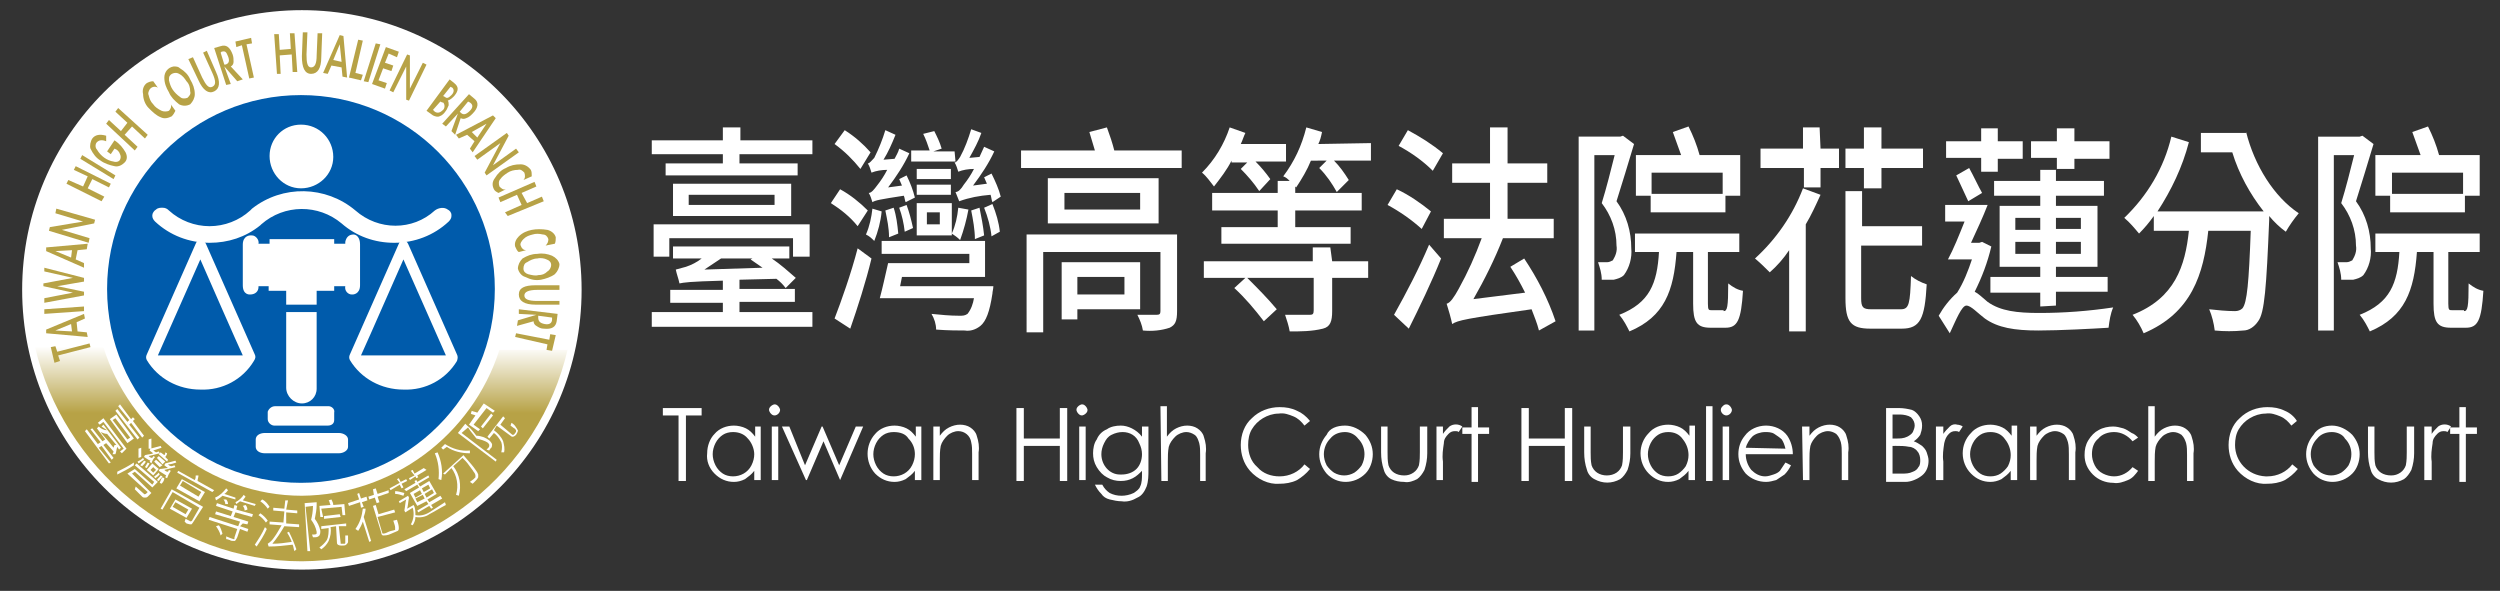 <?xml version="1.0" encoding="utf-8"?>
<!-- Generator: Adobe Illustrator 27.8.1, SVG Export Plug-In . SVG Version: 6.00 Build 0)  -->
<svg version="1.1" id="圖層_1" xmlns="http://www.w3.org/2000/svg" xmlns:xlink="http://www.w3.org/1999/xlink" x="0px" y="0px"
	 viewBox="0 0 270.8 64" style="enable-background:new 0 0 270.8 64;" xml:space="preserve">
<rect x="0" y="0" width="270.8" height="64" fill="#333333" stroke="none"/>
<style type="text/css">
	.st0{fill:#FFFFFF;}
	.st1{fill:url(#SVGID_1_);}
	.st2{fill:#005BAB;}
	.st3{fill:#B7A246;}
</style>
<path class="st0" d="M88,15.2v1.5h-7.9v1h6.3V19H72.1v-1.3h6.2v-1h-7.7v-1.5h7.7v-1.4h1.9v1.4H88z M80.1,33.8H88v1.6H70.6v-1.6h7.7
	v-1h-5.7v-1.4h5.7v-1c-3.7,0.1-4.2,0.2-4.7,0.3c-0.1-0.5-0.3-1-0.4-1.5c0.4-0.1,0.7-0.2,1.1-0.3c0.6-0.2,1.2-0.5,1.7-0.9h-3.1v-1.3
	h12.6V28h-1.9c0.9,0.6,1.8,1.4,2.6,2.1l-1.1,1.1c-0.3-0.4-0.6-0.7-1-1l-4,0.1v1h6v1.4h-6L80.1,33.8z M70.8,24.3h16.9v3.5h-1.8v-2
	H72.5v2h-1.7V24.3z M85.7,19.9v3.5H72.9v-3.5H85.7z M83.9,21.1h-9.3v1.1h9.3V21.1z M78.1,28c-0.6,0.4-1.2,0.8-1.8,1.2l6.3-0.2
	c-0.4-0.3-0.9-0.6-1.3-0.9l0.2-0.1L78.1,28z"/>
<path class="st0" d="M92.9,24.5c-0.8-1-1.8-1.8-2.9-2.5l1-1.5c1.1,0.6,2.1,1.4,3,2.3L92.9,24.5z M90.4,34.5c0.7-1.8,1.8-4.9,2.5-7.6
	l1.5,1.1c-0.6,2.5-1.5,5.3-2.3,7.6L90.4,34.5z M93.2,18.3c-0.8-1-1.7-1.9-2.8-2.7l1.1-1.5c1.1,0.7,2,1.5,2.8,2.4L93.2,18.3z
	 M95.5,22.9c-0.1,1.1-0.4,2.2-0.8,3.2c-0.3-0.3-0.5-0.5-0.9-0.7c0.4-0.9,0.6-1.9,0.7-2.8L95.5,22.9z M98.1,21.9
	c-0.1-0.2-0.1-0.5-0.2-0.7c-2.6,0.4-3.1,0.5-3.4,0.7c-0.1-0.3-0.2-0.7-0.4-1c0.3,0,0.6-0.4,0.9-0.8c0.4-0.5,0.8-1.1,1.1-1.7
	c-0.6,0-1.2,0.1-1.7,0.3c-0.1-0.3-0.2-0.7-0.4-1c0.2,0,0.4-0.3,0.7-0.6c0.5-1,0.9-2,1.2-3l1.1,0.5c-0.4,1-0.8,1.9-1.3,2.7l1.2-0.1
	c0.2-0.4,0.4-0.7,0.5-1.1l1.1,0.5c-0.6,1.3-1.4,2.5-2.3,3.7l1.5-0.2c-0.1-0.2-0.2-0.5-0.3-0.7l0.8-0.4c0.4,0.8,0.7,1.6,0.9,2.4
	L98.1,21.9z M107.6,31c0,0.3-0.1,0.6-0.1,0.8c-0.3,2-0.7,3-1.3,3.5c-0.5,0.4-1.1,0.6-1.7,0.5c-0.6,0-1.8,0-3.1-0.1
	c0-0.6-0.2-1.2-0.5-1.7c1,0.1,2,0.2,3,0.2c0.4,0,0.6,0,0.9-0.2c0.4-0.5,0.6-1.1,0.7-1.7H95.3c0.3-1.1,0.6-2.5,0.9-3.8h8.8v-1h-9.5
	v-1.4h11.2V30h-9l-0.2,1H107.6z M96.3,25.7c0-1-0.2-1.9-0.4-2.9l0.9-0.3c0.3,0.9,0.4,1.8,0.5,2.8L96.3,25.7z M98,25.1
	c-0.1-0.9-0.3-1.8-0.6-2.6l0.8-0.3c0.3,0.8,0.5,1.6,0.7,2.5L98,25.1z M103.5,17.5h-4.8v-1.2h2c-0.2-0.6-0.4-1.2-0.7-1.8l1.2-0.3
	c0.3,0.6,0.6,1.2,0.8,1.9l-0.9,0.3h2.3L103.5,17.5z M99.3,22h3.8v3.5h-3.8V22z M103,19.4h-3.7v-1.1h3.7V19.4z M99.3,20h3.7v1.1h-3.7
	V20z M100.4,24.3h1.4V23h-1.4V24.3z M104.9,22.7c-0.2,1.1-0.5,2.2-0.9,3.3c-0.3-0.3-0.6-0.5-0.9-0.7c0.4-0.9,0.6-1.8,0.7-2.8
	L104.9,22.7z M107.5,21.9c-0.1-0.2-0.1-0.5-0.2-0.8c-1.2,0.1-2.3,0.3-3.4,0.7c-0.1-0.2-0.3-0.8-0.4-1c0.3,0,0.6-0.3,0.9-0.8
	c0.4-0.5,0.8-1.1,1.1-1.7c-0.6,0-1.2,0.1-1.7,0.3c-0.1-0.3-0.2-0.7-0.4-1c0.2,0,0.4-0.3,0.6-0.6c0.5-0.9,0.9-2,1.2-3l1.1,0.4
	c-0.3,0.9-0.8,1.8-1.3,2.7l1.1-0.1c0.2-0.4,0.3-0.7,0.5-1.1l1.1,0.5c-0.6,1.3-1.4,2.5-2.3,3.7l1.5-0.2l-0.3-0.7l0.8-0.4
	c0.4,0.8,0.8,1.7,1,2.5L107.5,21.9z M105.6,25.9c0-1-0.2-2.1-0.4-3.1l0.9-0.3c0.2,1,0.4,2,0.5,3L105.6,25.9z M107.5,22.1
	c0.4,1,0.7,2,0.8,3l-0.9,0.5c-0.1-1-0.4-2.1-0.8-3.1L107.5,22.1z"/>
<path class="st0" d="M128,16.3v1.9h-17.4v-1.9h8c-0.2-0.6-0.4-1.4-0.6-2l1.9-0.5c0.3,0.8,0.6,1.7,0.8,2.5L128,16.3z M127.5,33.7
	c0,1.1-0.2,1.5-0.8,1.8c-0.9,0.3-1.9,0.4-2.9,0.3c-0.1-0.6-0.3-1.1-0.6-1.7c0.8,0,1.8,0,2.1,0s0.4-0.1,0.4-0.4v-6.4H113v8.7h-1.8
	V25.4h16.3V33.7z M125.5,19.3v4.9h-12v-4.9L125.5,19.3z M116.7,33.5v1.1H115v-6.2h8.5v5.1H116.7z M123.5,20.9h-8.2v1.8h8.2V20.9z
	 M116.7,30v1.9h5.1V30H116.7z"/>
<path class="st0" d="M133.4,17.4c-0.5,1-1.2,1.9-1.9,2.8c-0.4-0.5-0.8-1.1-1.3-1.5c1.4-1.4,2.4-3.1,3-4.9l1.7,0.6
	c-0.2,0.4-0.3,0.8-0.5,1.2h4.9v1.9h-3.3c0.6,0.6,1.1,1.2,1.6,1.9l-1.2,1.3c-0.6-0.9-1.3-1.7-2-2.4l0.7-0.7H133.4z M144.3,28.3h3.9
	v1.8h-3.9v3.6c0,1.1-0.2,1.7-1,1.9c-1.2,0.3-2.4,0.3-3.6,0.3c-0.1-0.6-0.3-1.2-0.5-1.8c0.9,0,1.8,0,2.7,0c0.3,0,0.4-0.1,0.4-0.5
	v-3.5h-7.2c1.1,1.1,2.2,2.2,3.2,3.4l-1.4,1.3c-1-1.3-2-2.5-3.2-3.6l1.2-1.1h-4.5v-1.8h11.8v-1.5h1.9L144.3,28.3z M148.5,15.5v1.9h-4
	c0.6,0.6,1.1,1.3,1.6,2.1l-1.3,1.3c-0.5-0.9-1.1-1.8-1.9-2.6l0.8-0.8H142c-0.4,1-1,2-1.6,2.9l-0.1-0.1v0.7h7.2v1.9h-7.2v1.8h6v1.8
	h-14v-1.8h6.1v-1.8h-7.1v-1.9h7.1v-1.3h1.3c-0.2-0.2-0.4-0.4-0.7-0.5c1.2-1.6,2-3.3,2.5-5.3l1.7,0.5c-0.1,0.5-0.2,0.9-0.4,1.3
	L148.5,15.5z"/>
<path class="st0" d="M154,24.8c-1.1-1-2.4-1.9-3.7-2.6l1-1.7c1.3,0.6,2.6,1.5,3.7,2.4L154,24.8z M151,34.1c1.4-2.5,2.7-5,3.8-7.6
	l1.3,1.5c-1,2.5-2.4,5.4-3.5,7.6L151,34.1z M152.5,14.1c1.3,0.7,2.6,1.5,3.8,2.5l-1.1,1.9c-1.1-1.1-2.4-2-3.7-2.7L152.5,14.1z
	 M166.7,35.8c-0.2-0.8-0.5-1.5-0.8-2.3c-7.1,1-8,1.2-8.6,1.6c-0.1-0.5-0.4-1.6-0.6-2.2c0.4-0.1,0.8-0.7,1.3-1.6
	c1-1.8,1.8-3.6,2.5-5.5h-4.1v-2.1h5v-3.9h-4.1v-2.1h4.1v-3.9h1.9v3.9h4.3v2.1h-4.3v3.9h5v2.1h-5.5c-0.9,2.3-2,4.5-3.2,6.6l5.6-0.7
	c-0.5-1-1-1.9-1.6-2.8l1.5-0.9c1.4,2.1,2.6,4.4,3.4,6.8L166.7,35.8z"/>
<path class="st0" d="M177,15.6c-0.6,2-1.3,4.3-1.9,6.2c1.1,1.5,1.6,3.3,1.6,5.1c0.1,1-0.2,2.1-0.8,2.9c-0.3,0.3-0.7,0.4-1.1,0.5
	c-0.4,0-0.9,0-1.3,0c0-0.7-0.2-1.3-0.4-1.9c0.3,0,0.7,0,1,0c0.2,0,0.4-0.1,0.6-0.2c0.3-0.5,0.5-1,0.4-1.6c0-1.7-0.6-3.3-1.6-4.6
	c0.5-1.6,1-3.6,1.4-5.2h-2.2v19H171v-21h4.5l0.3-0.1L177,15.6z M186.7,33.7c0.4,0,0.5-0.4,0.5-3c0.5,0.4,1,0.7,1.6,0.8
	c-0.2,3.2-0.6,4-1.9,4h-1.6c-1.5,0-1.9-0.6-1.9-2.6v-5.6h-1.8c-0.3,4.2-1.3,7-5.1,8.6c-0.3-0.6-0.6-1.2-1.1-1.8
	c3.3-1.3,4.1-3.4,4.3-6.8h-2.6v-2h11.3v2h-3.4v5.6c0,0.7,0.1,0.7,0.4,0.7H186.7z M178.8,21.2h-1.6v-4.4h4.9
	c-0.3-0.8-0.6-1.7-0.9-2.5l1.7-0.6c0.5,1,0.9,2,1.2,3.1h4.4v4.4h-1.6V23h-8.1V21.2z M178.9,18.7V21h7.7v-2.3L178.9,18.7z"/>
<path class="st0" d="M197.2,21.1c-0.5,1.1-1,2.2-1.6,3.2v11.6h-1.8v-8.8c-0.6,0.9-1.3,1.7-2.1,2.4c-0.5-0.5-1-1-1.6-1.5
	c2.3-2.1,4.1-4.7,5.2-7.6L197.2,21.1z M197.2,16.1h2v2.1h-2v2.1h-1.8v-2.1h-4.7v-2.1h4.6v-2.3h1.8L197.2,16.1z M201.9,18.2h-2v-2.1
	h2v-2.3h1.9v2.3h4.5v2.1h-4.5v2.2h-1.9V18.2z M205.9,33.5c0.9,0,1-0.6,1.1-3.6c0.5,0.4,1.1,0.7,1.7,0.9c-0.2,3.7-0.7,4.8-2.7,4.8
	h-3.4c-2.1,0-2.7-0.7-2.7-3.3V20.7h1.8v3.8h6.5v2.1h-6.6v5.7c0,1,0.2,1.2,1.1,1.2H205.9z"/>
<path class="st0" d="M215.7,26.7c-0.4,1.7-1,3.3-1.8,4.9c0.4,0.2,0.8,0.6,1.4,1.1c1.4,1,3.2,1.2,5.6,1.2c2.7,0,5.3-0.2,8-0.6
	c-0.3,0.7-0.4,1.4-0.5,2.2c-1.6,0.1-5.3,0.3-7.6,0.3c-2.6,0-4.4-0.3-5.8-1.3c-0.8-0.6-1.5-1.4-2-1.4s-1.1,1.5-1.8,3l-1.2-1.9
	c0.5-0.9,1.2-1.8,2-2.5c0.7-1.1,1.2-2.4,1.6-3.6H211c0.6-1.1,1.2-2.6,1.8-4.1h-2.1v-1.8h4.6c-0.5,1.3-1.2,2.8-1.8,4.1h0.9l0.3-0.1
	L215.7,26.7z M214.6,17.1h-3.8v-1.8h3.8v-1.4h1.8v1.4h2.7v1.9h-2.7v1.4h-1.8V17.1z M213.3,18.2c0.5,0.9,1,2,1.4,2.7l-1.5,0.9
	c-0.3-0.7-0.9-1.9-1.3-2.8L213.3,18.2z M221,33.2v-1.5h-5.4V30h5.4v-1.1h-4.4v-6.6h4.4v-1.1h-5v-1.6h5v-1.2h1.7v1.2h5.2v1.6h-5.2
	v1.1h4.5v6.6h-4.5V30h5.6v1.6h-5.6v1.5L221,33.2z M218.3,24.9h2.7v-1.3h-2.7L218.3,24.9z M221,27.5v-1.3h-2.7v1.3H221z M222.8,17.1
	H220v-1.8h2.8v-1.4h1.9v1.4h3.8v1.9h-3.8v1.1h-1.9V17.1z M222.7,23.6v1.2h2.7v-1.2H222.7z M225.4,26.2h-2.7v1.3h2.7V26.2z"/>
<path class="st0" d="M243.3,14.3c0.9,3.6,3,7,5.7,8.8c-0.5,0.6-1,1.3-1.4,2c-0.7-0.5-1.3-1.1-1.8-1.7c0,0.1,0,0.3,0,0.4
	c-0.3,7.3-0.5,10.1-1.2,11c-0.4,0.6-1,1-1.6,1c-1,0.1-2.1,0.1-3.1,0c-0.1-0.8-0.3-1.6-0.6-2.3c0.9,0.1,1.9,0.2,2.8,0.2
	c0.3,0,0.6-0.1,0.8-0.3c0.5-0.6,0.7-2.8,0.9-8.4h-4.6c-0.5,4.7-1.8,8.9-7,11.1c-0.3-0.7-0.7-1.4-1.2-2c4.6-1.8,5.7-5.3,6.1-9.1h-3.8
	v-1.6c-0.5,0.7-1,1.3-1.6,1.9c-0.5-0.6-1-1.2-1.6-1.7c2.5-2.4,4.3-5.4,5.1-8.8l1.9,0.6c-0.7,2.7-1.9,5.2-3.4,7.5h11.5
	c-1.5-1.9-2.7-4.1-3.4-6.4h-3.4v-2.1H243.3z"/>
<path class="st0" d="M257.1,15.6c-0.6,2-1.3,4.3-1.9,6.2c1.1,1.5,1.6,3.3,1.6,5.1c0.1,1-0.2,2.1-0.8,2.9c-0.3,0.3-0.7,0.4-1.1,0.5
	c-0.4,0-0.9,0-1.3,0c0-0.7-0.2-1.3-0.4-1.9c0.3,0,0.7,0,1,0c0.2,0,0.4-0.1,0.6-0.2c0.3-0.5,0.5-1,0.4-1.6c0-1.7-0.6-3.3-1.6-4.6
	c0.5-1.6,1-3.6,1.4-5.2h-2.2v19h-1.7v-21h4.5l0.3-0.1L257.1,15.6z M266.9,33.7c0.4,0,0.5-0.4,0.5-3c0.5,0.4,1,0.7,1.6,0.8
	c-0.2,3.2-0.6,4-1.9,4h-1.6c-1.5,0-1.9-0.6-1.9-2.6v-5.6h-1.8c-0.3,4.2-1.3,7-5.1,8.6c-0.3-0.6-0.6-1.2-1.1-1.8
	c3.3-1.3,4.1-3.4,4.3-6.8h-2.6v-2h11.3v2h-3.4v5.6c0,0.7,0.1,0.7,0.4,0.7H266.9z M258.9,21.2h-1.6v-4.4h4.9
	c-0.3-0.8-0.6-1.7-0.9-2.5l1.7-0.6c0.5,1,0.9,2,1.2,3.1h4.4v4.4H267V23h-8.1L258.9,21.2z M259.1,18.7V21h7.7v-2.3L259.1,18.7z"/>
<path class="st0" d="M71.8,45v-0.8H76V45h-1.7v7.1h-0.8V45H71.8z"/>
<path class="st0" d="M82.4,46.2v5.8h-0.7v-1c-0.3,0.4-0.6,0.6-1,0.9c-0.4,0.2-0.8,0.3-1.2,0.3c-0.8,0-1.5-0.3-2.1-0.9
	c-0.6-0.6-0.9-1.4-0.8-2.2c0-0.8,0.3-1.6,0.8-2.1c0.5-0.6,1.3-0.9,2.1-0.9c0.4,0,0.9,0.1,1.3,0.3c0.4,0.2,0.7,0.5,1,0.9v-1.1H82.4z
	 M79.4,46.8c-0.4,0-0.8,0.1-1.1,0.3c-0.3,0.2-0.6,0.5-0.8,0.9c-0.2,0.4-0.3,0.8-0.3,1.2c0,0.4,0.1,0.8,0.3,1.2
	c0.2,0.4,0.5,0.7,0.8,0.9c0.3,0.2,0.7,0.3,1.1,0.3c0.8,0,1.6-0.4,2-1.2c0.2-0.4,0.3-0.8,0.3-1.2c0-0.6-0.3-1.3-0.7-1.7
	C80.6,47,80,46.8,79.4,46.8z"/>
<path class="st0" d="M83.9,43.8c0.2,0,0.3,0.1,0.4,0.2c0.1,0.1,0.2,0.3,0.2,0.4c0,0.3-0.3,0.6-0.6,0.6l0,0c-0.2,0-0.3-0.1-0.4-0.2
	c-0.1-0.1-0.2-0.3-0.2-0.4c0-0.2,0.1-0.3,0.2-0.4C83.6,43.9,83.8,43.8,83.9,43.8z M83.6,46.2h0.7v5.8h-0.7V46.2z"/>
<path class="st0" d="M84.7,46.2h0.8l1.7,4.2l1.8-4.2h0.1l1.8,4.2l1.8-4.2h0.8l-2.5,5.8H91l-1.8-4.2l-1.8,4.2h-0.1L84.7,46.2z"/>
<path class="st0" d="M99.8,46.2v5.8h-0.7v-1c-0.3,0.4-0.6,0.6-1,0.9c-0.4,0.2-0.8,0.3-1.2,0.3c-0.8,0-1.5-0.3-2.1-0.9
	c-1.1-1.2-1.1-3.1,0-4.3c0.5-0.6,1.3-0.9,2.1-0.9c0.4,0,0.9,0.1,1.3,0.3c0.4,0.2,0.7,0.5,1,0.9v-1.1H99.8z M96.8,46.8
	c-0.4,0-0.8,0.1-1.1,0.3c-0.3,0.2-0.6,0.5-0.8,0.9c-0.2,0.4-0.3,0.8-0.3,1.2c0,0.4,0.1,0.8,0.3,1.2c0.2,0.4,0.5,0.7,0.8,0.9
	c0.3,0.2,0.7,0.3,1.1,0.3c0.8,0,1.6-0.4,2-1.2c0.2-0.4,0.3-0.8,0.3-1.2c0-0.6-0.2-1.2-0.7-1.7C98.1,47,97.5,46.8,96.8,46.8z"/>
<path class="st0" d="M101.1,46.2h0.7v1c0.3-0.4,0.6-0.7,1-0.9c0.4-0.2,0.8-0.3,1.2-0.3c0.4,0,0.8,0.1,1.1,0.3
	c0.3,0.2,0.6,0.5,0.7,0.9c0.2,0.6,0.3,1.2,0.2,1.8v3h-0.7v-2.8c0-0.5,0-0.9-0.1-1.3c-0.1-0.7-0.7-1.2-1.4-1.2
	c-0.4,0-0.9,0.2-1.2,0.5c-0.3,0.3-0.6,0.7-0.7,1.1c-0.1,0.5-0.1,1.1-0.1,1.6v2.1h-0.7L101.1,46.2z"/>
<path class="st0" d="M110.1,44.2h0.8v3.3h3.9v-3.3h0.8v7.9h-0.8v-3.8h-3.9v3.8h-0.8V44.2z"/>
<path class="st0" d="M117.2,43.8c0.2,0,0.3,0.1,0.4,0.2c0.1,0.1,0.2,0.3,0.2,0.4c0,0.2-0.1,0.3-0.2,0.4c-0.1,0.1-0.3,0.2-0.4,0.2
	c-0.2,0-0.3-0.1-0.4-0.2c-0.1-0.1-0.2-0.3-0.2-0.4c0-0.2,0.1-0.3,0.2-0.4C116.9,43.9,117.1,43.8,117.2,43.8z M116.9,46.2h0.7v5.8
	h-0.7V46.2z"/>
<path class="st0" d="M123.7,46.2h0.7v4.7c0,0.6,0,1.2-0.2,1.8c-0.2,0.5-0.5,1-1,1.2c-0.5,0.3-1.1,0.5-1.7,0.4
	c-0.4,0-0.9-0.1-1.3-0.2c-0.4-0.1-0.7-0.3-0.9-0.6c-0.3-0.3-0.5-0.6-0.7-1h0.8c0.2,0.4,0.5,0.7,0.8,0.9c0.4,0.2,0.8,0.3,1.3,0.3
	c0.4,0,0.9-0.1,1.3-0.3c0.3-0.2,0.6-0.4,0.7-0.7c0.2-0.4,0.2-0.9,0.2-1.4V51c-0.3,0.3-0.6,0.6-1,0.8c-0.4,0.2-0.8,0.3-1.3,0.3
	c-0.5,0-1-0.1-1.5-0.4c-0.4-0.2-0.8-0.6-1.1-1.1c-0.3-0.5-0.4-1-0.4-1.5c0-0.5,0.1-1.1,0.4-1.5c0.2-0.5,0.6-0.9,1.1-1.1
	c0.4-0.3,1-0.4,1.5-0.4c0.4,0,0.8,0.1,1.2,0.3c0.4,0.2,0.8,0.5,1.1,0.9L123.7,46.2z M121.6,46.8c-0.4,0-0.8,0.1-1.2,0.3
	c-0.4,0.2-0.6,0.5-0.8,0.9c-0.2,0.4-0.3,0.8-0.3,1.2c0,1.2,0.9,2.2,2,2.2c0.1,0,0.1,0,0.2,0c0.6,0,1.2-0.2,1.6-0.6
	c0.4-0.4,0.6-1,0.6-1.6c0-0.4-0.1-0.8-0.3-1.2C123.1,47.2,122.4,46.8,121.6,46.8z"/>
<path class="st0" d="M125.7,44h0.7v3.3c0.3-0.4,0.6-0.7,1-0.9c0.4-0.2,0.8-0.3,1.2-0.3c0.4,0,0.8,0.1,1.1,0.3
	c0.3,0.2,0.6,0.5,0.7,0.9c0.2,0.6,0.3,1.2,0.2,1.8v3H130v-2.8c0-0.5,0-0.9-0.1-1.3c-0.1-0.3-0.2-0.7-0.5-0.9
	c-0.3-0.2-0.6-0.3-0.9-0.3c-0.4,0-0.9,0.2-1.2,0.5c-0.3,0.3-0.6,0.7-0.7,1.1c-0.1,0.5-0.1,1.1-0.1,1.6v2.1h-0.7L125.7,44z"/>
<path class="st0" d="M141.9,45.6l-0.6,0.5c-0.3-0.4-0.7-0.8-1.2-1c-0.5-0.2-1-0.4-1.6-0.3c-0.6,0-1.2,0.2-1.7,0.5
	c-0.5,0.3-0.9,0.7-1.2,1.2c-0.3,0.5-0.4,1.1-0.4,1.7c0,0.9,0.3,1.8,1,2.4c0.6,0.7,1.5,1,2.4,1c1.1,0,2.1-0.5,2.7-1.3l0.6,0.5
	c-0.4,0.5-0.9,0.9-1.4,1.2c-0.6,0.3-1.3,0.4-1.9,0.4c-1.2,0.1-2.4-0.5-3.2-1.4c-0.7-0.8-1-1.8-1-2.8c0-1.1,0.4-2.2,1.2-2.9
	c0.8-0.8,1.9-1.2,3-1.2c0.7,0,1.3,0.1,1.9,0.4C141,44.7,141.5,45.1,141.9,45.6z"/>
<path class="st0" d="M145.7,46.1c0.8,0,1.6,0.4,2.2,1c0.5,0.6,0.8,1.3,0.8,2.1c0,0.8-0.3,1.6-0.8,2.1c-1.2,1.2-3.1,1.2-4.2,0
	c0,0,0,0,0,0c-0.5-0.6-0.8-1.3-0.8-2.1c0-0.8,0.3-1.5,0.8-2.1C144,46.4,144.8,46.1,145.7,46.1z M145.7,46.8c-0.6,0-1.2,0.2-1.6,0.7
	c-0.4,0.4-0.7,1-0.7,1.7c0,0.4,0.1,0.8,0.3,1.2c0.2,0.3,0.5,0.6,0.8,0.8c0.7,0.4,1.5,0.4,2.2,0c0.3-0.2,0.6-0.5,0.8-0.8
	c0.2-0.4,0.3-0.8,0.3-1.2c0-0.6-0.2-1.2-0.7-1.7C146.8,47.1,146.3,46.8,145.7,46.8z"/>
<path class="st0" d="M149.6,46.2h0.7V49c0,0.5,0,0.9,0.1,1.4c0.1,0.3,0.3,0.6,0.6,0.8c0.3,0.2,0.7,0.3,1.1,0.3c0.4,0,0.7-0.1,1-0.3
	c0.3-0.2,0.5-0.5,0.6-0.8c0.1-0.5,0.1-1,0.1-1.4v-2.8h0.8v2.9c0,0.6-0.1,1.2-0.3,1.8c-0.2,0.4-0.5,0.8-0.8,1
	c-0.4,0.2-0.9,0.4-1.4,0.3c-0.5,0-1-0.1-1.4-0.3c-0.4-0.2-0.7-0.6-0.8-1c-0.2-0.6-0.3-1.2-0.3-1.9L149.6,46.2z"/>
<path class="st0" d="M155.6,46.2h0.7v0.8c0.2-0.3,0.4-0.5,0.7-0.8c0.4-0.3,1-0.3,1.4,0l-0.4,0.6c-0.1-0.1-0.2-0.1-0.4-0.1
	c-0.3,0-0.5,0.1-0.7,0.3c-0.3,0.3-0.5,0.6-0.5,1c-0.1,0.7-0.2,1.3-0.1,2v2h-0.7L155.6,46.2z"/>
<path class="st0" d="M159.4,44.1h0.7v2.2h1.2v0.7h-1.2v5.2h-0.7v-5.2h-1v-0.7h1V44.1z"/>
<path class="st0" d="M164.8,44.2h0.8v3.3h3.9v-3.3h0.8v7.9h-0.8v-3.8h-3.9v3.8h-0.8V44.2z"/>
<path class="st0" d="M171.6,46.2h0.7V49c0,0.5,0,0.9,0.1,1.4c0.1,0.3,0.3,0.6,0.6,0.8c0.6,0.4,1.5,0.4,2.1,0
	c0.3-0.2,0.5-0.5,0.6-0.8c0.1-0.5,0.1-1,0.1-1.4v-2.8h0.8v2.9c0,0.6-0.1,1.2-0.3,1.8c-0.2,0.4-0.5,0.8-0.8,1c-0.9,0.5-1.9,0.5-2.8,0
	c-0.4-0.2-0.7-0.6-0.8-1c-0.2-0.6-0.3-1.2-0.3-1.9L171.6,46.2z"/>
<path class="st0" d="M183.6,46.2v5.8h-0.7v-1c-0.3,0.4-0.6,0.6-1,0.9c-0.4,0.2-0.8,0.3-1.2,0.3c-0.8,0-1.5-0.3-2.1-0.9
	c-0.6-0.6-0.9-1.4-0.9-2.2c0-0.8,0.3-1.6,0.9-2.2c0.5-0.6,1.3-0.9,2.1-0.9c0.4,0,0.9,0.1,1.3,0.3c0.4,0.2,0.7,0.5,1,0.9v-1.1H183.6z
	 M180.7,46.8c-0.4,0-0.8,0.1-1.1,0.3c-0.3,0.2-0.6,0.5-0.8,0.9c-0.2,0.4-0.3,0.8-0.3,1.2c0,0.4,0.1,0.8,0.3,1.2
	c0.2,0.4,0.5,0.7,0.8,0.9c0.3,0.2,0.7,0.3,1.1,0.3c0.4,0,0.8-0.1,1.1-0.3c0.3-0.2,0.6-0.5,0.8-0.8c0.2-0.4,0.3-0.8,0.3-1.2
	c0-0.6-0.2-1.2-0.6-1.7C181.9,47,181.3,46.8,180.7,46.8L180.7,46.8z"/>
<path class="st0" d="M184.8,44h0.7v8.1h-0.7V44z"/>
<path class="st0" d="M187,43.8c0.2,0,0.3,0.1,0.4,0.2c0.1,0.1,0.2,0.3,0.2,0.4c0,0.3-0.3,0.6-0.6,0.6l0,0c-0.3,0-0.6-0.3-0.6-0.6
	c0-0.2,0.1-0.3,0.2-0.4C186.7,43.9,186.8,43.8,187,43.8z M186.6,46.2h0.7v5.8h-0.7V46.2z"/>
<path class="st0" d="M193.4,50.1l0.6,0.3c-0.2,0.4-0.4,0.7-0.7,1c-0.3,0.2-0.6,0.4-0.9,0.6c-0.4,0.1-0.7,0.2-1.1,0.2
	c-0.8,0-1.6-0.3-2.2-0.9c-0.5-0.6-0.8-1.3-0.8-2.1c0-0.7,0.2-1.4,0.7-2c0.5-0.7,1.4-1.1,2.3-1.1c0.9,0,1.8,0.4,2.3,1.1
	c0.4,0.6,0.6,1.3,0.6,2h-5.1c0,0.6,0.2,1.2,0.6,1.7c0.4,0.4,0.9,0.7,1.5,0.7c0.3,0,0.6-0.1,0.9-0.2c0.3-0.1,0.5-0.2,0.7-0.4
	C193,50.7,193.2,50.4,193.4,50.1z M193.4,48.6c-0.1-0.4-0.2-0.7-0.4-1c-0.2-0.2-0.5-0.4-0.8-0.6c-0.3-0.2-0.7-0.2-1-0.2
	c-0.5,0-1.1,0.2-1.4,0.5c-0.3,0.3-0.6,0.8-0.7,1.2L193.4,48.6z"/>
<path class="st0" d="M195.2,46.2h0.8v1c0.3-0.4,0.6-0.7,1-0.9c0.4-0.2,0.8-0.3,1.2-0.3c0.4,0,0.8,0.1,1.1,0.3
	c0.3,0.2,0.6,0.5,0.7,0.9c0.2,0.6,0.3,1.2,0.2,1.8v3h-0.7v-2.8c0-0.5,0-0.9-0.1-1.3c-0.1-0.3-0.2-0.6-0.5-0.9
	c-0.3-0.2-0.6-0.3-0.9-0.3c-0.4,0-0.9,0.2-1.2,0.5c-0.3,0.3-0.6,0.7-0.7,1.1c-0.1,0.5-0.1,1.1-0.1,1.6v2.1h-0.7L195.2,46.2z"/>
<path class="st0" d="M204.2,44.2h1.5c0.5,0,1,0.1,1.4,0.2c0.3,0.1,0.6,0.4,0.8,0.7c0.2,0.3,0.3,0.6,0.3,1c0,0.4-0.1,0.7-0.2,1
	c-0.2,0.3-0.4,0.5-0.7,0.7c0.3,0.1,0.6,0.3,0.9,0.5c0.2,0.2,0.4,0.4,0.5,0.7c0.1,0.3,0.2,0.6,0.2,0.9c0,0.6-0.2,1.2-0.7,1.6
	c-0.5,0.4-1.2,0.7-1.8,0.7h-2.1V44.2z M205,45v2.5h0.4c0.4,0,0.8,0,1.2-0.2c0.2-0.1,0.5-0.3,0.6-0.5c0.1-0.2,0.2-0.5,0.2-0.7
	c0-0.3-0.1-0.6-0.4-0.9c-0.3-0.2-0.8-0.3-1.2-0.3H205z M205,48.3v3h1c0.4,0,0.8,0,1.2-0.2c0.3-0.1,0.5-0.3,0.6-0.5
	c0.2-0.2,0.2-0.5,0.2-0.8c0-0.3-0.1-0.7-0.3-0.9c-0.2-0.3-0.6-0.5-0.9-0.5c-0.5-0.1-0.9-0.1-1.4-0.1L205,48.3z"/>
<path class="st0" d="M209.7,46.2h0.8v0.8c0.2-0.3,0.4-0.5,0.7-0.8c0.2-0.2,0.5-0.3,0.8-0.2c0.2,0,0.5,0.1,0.6,0.2l-0.4,0.6
	c-0.1-0.1-0.3-0.1-0.4-0.1c-0.3,0-0.5,0.1-0.7,0.3c-0.3,0.3-0.4,0.6-0.5,1c-0.1,0.7-0.2,1.3-0.1,2v2h-0.8L209.7,46.2z"/>
<path class="st0" d="M218.5,46.2v5.8h-0.7v-1c-0.3,0.4-0.6,0.6-1,0.9c-0.4,0.2-0.8,0.3-1.2,0.3c-0.8,0-1.5-0.3-2.1-0.9
	c-0.6-0.6-0.9-1.4-0.9-2.2c0-0.8,0.3-1.6,0.9-2.2c0.5-0.6,1.3-0.9,2.1-0.9c0.4,0,0.9,0.1,1.3,0.3c0.4,0.2,0.7,0.5,1,0.9v-1.1H218.5z
	 M215.6,46.8c-0.4,0-0.8,0.1-1.1,0.3c-0.3,0.2-0.6,0.5-0.8,0.9c-0.2,0.4-0.3,0.8-0.3,1.2c0,0.4,0.1,0.8,0.3,1.2
	c0.2,0.4,0.5,0.7,0.8,0.9c0.3,0.2,0.7,0.3,1.1,0.3c0.4,0,0.8-0.1,1.1-0.3c0.3-0.2,0.6-0.5,0.8-0.8c0.2-0.4,0.3-0.8,0.3-1.2
	c0-0.6-0.2-1.2-0.6-1.7C216.8,47,216.2,46.8,215.6,46.8L215.6,46.8z"/>
<path class="st0" d="M219.9,46.2h0.7v1c0.3-0.4,0.6-0.7,1-0.9c0.4-0.2,0.8-0.3,1.2-0.3c0.4,0,0.8,0.1,1.1,0.3
	c0.3,0.2,0.6,0.5,0.7,0.9c0.2,0.6,0.3,1.2,0.2,1.8v3h-0.7v-2.8c0-0.5,0-0.9-0.1-1.3c-0.1-0.3-0.2-0.7-0.5-0.9
	c-0.3-0.2-0.6-0.3-0.9-0.3c-0.4,0-0.9,0.2-1.2,0.5c-0.3,0.3-0.6,0.7-0.7,1.1c-0.1,0.5-0.1,1.1-0.1,1.6v2.1h-0.7L219.9,46.2z"/>
<path class="st0" d="M231.6,47.4l-0.6,0.4c-0.5-0.6-1.2-1-2-1c-0.6,0-1.3,0.2-1.7,0.7c-0.5,0.4-0.7,1-0.7,1.7c0,0.4,0.1,0.8,0.3,1.2
	c0.2,0.4,0.5,0.7,0.9,0.9c0.4,0.2,0.8,0.3,1.2,0.3c0.8,0,1.5-0.4,2-1l0.6,0.4c-0.3,0.4-0.6,0.8-1.1,1c-0.5,0.2-1,0.4-1.6,0.3
	c-0.8,0-1.6-0.3-2.2-0.9c-0.6-0.6-0.9-1.3-0.9-2.1c0-0.6,0.1-1.1,0.4-1.6c0.3-0.5,0.7-0.9,1.1-1.1c0.5-0.3,1.1-0.4,1.6-0.4
	c0.4,0,0.7,0.1,1.1,0.2c0.3,0.1,0.6,0.3,0.9,0.5C231.2,47,231.4,47.2,231.6,47.4z"/>
<path class="st0" d="M232.7,44h0.7v3.3c0.3-0.4,0.6-0.7,1-0.9c0.4-0.2,0.8-0.3,1.2-0.3c0.4,0,0.8,0.1,1.1,0.3
	c0.3,0.2,0.6,0.5,0.7,0.9c0.2,0.6,0.3,1.2,0.2,1.8v3h-0.7v-2.8c0-0.5,0-0.9-0.1-1.3c-0.1-0.3-0.2-0.6-0.5-0.9
	c-0.3-0.2-0.6-0.3-0.9-0.3c-0.4,0-0.9,0.2-1.2,0.5c-0.3,0.3-0.6,0.7-0.7,1.1c-0.1,0.5-0.1,1.1-0.1,1.6v2.1h-0.7L232.7,44z"/>
<path class="st0" d="M248.8,45.6l-0.6,0.5c-0.3-0.4-0.7-0.8-1.2-1c-0.5-0.2-1-0.4-1.6-0.3c-0.6,0-1.2,0.2-1.7,0.5
	c-0.5,0.3-0.9,0.7-1.2,1.2c-0.3,0.5-0.4,1.1-0.4,1.7c0,1.8,1.4,3.3,3.3,3.4c0.1,0,0.1,0,0.2,0c1.1,0,2.1-0.5,2.7-1.3l0.6,0.5
	c-0.4,0.5-0.9,0.9-1.4,1.2c-0.6,0.3-1.3,0.4-1.9,0.4c-1.2,0.1-2.4-0.5-3.2-1.4c-0.7-0.8-1-1.8-1-2.8c0-1.1,0.4-2.2,1.2-2.9
	c0.8-0.8,1.9-1.2,3-1.2c0.7,0,1.3,0.1,1.9,0.4C248,44.7,248.5,45.1,248.8,45.6z"/>
<path class="st0" d="M252.6,46.1c0.8,0,1.6,0.4,2.2,1c0.5,0.6,0.8,1.3,0.8,2.1c0,0.8-0.3,1.6-0.8,2.1c-1.2,1.2-3.1,1.2-4.2,0
	c0,0,0,0,0,0c-0.5-0.6-0.8-1.3-0.8-2.1c0-0.8,0.3-1.5,0.8-2.1C251,46.4,251.8,46.1,252.6,46.1z M252.6,46.8c-0.6,0-1.2,0.2-1.6,0.7
	c-0.4,0.4-0.7,1-0.7,1.7c0,0.4,0.1,0.8,0.3,1.2c0.2,0.3,0.5,0.6,0.8,0.8c0.7,0.4,1.5,0.4,2.2,0c0.3-0.2,0.6-0.5,0.8-0.8
	c0.2-0.4,0.3-0.8,0.3-1.2c0-0.6-0.2-1.2-0.7-1.7C253.8,47.1,253.2,46.8,252.6,46.8z"/>
<path class="st0" d="M256.5,46.2h0.7V49c0,0.5,0,0.9,0.1,1.4c0.1,0.3,0.3,0.6,0.6,0.8c0.3,0.2,0.7,0.3,1.1,0.3c0.4,0,0.7-0.1,1-0.3
	c0.3-0.2,0.5-0.5,0.6-0.8c0.1-0.5,0.1-1,0.1-1.4v-2.8h0.8v2.9c0,0.6-0.1,1.2-0.3,1.8c-0.2,0.4-0.5,0.8-0.8,1c-0.9,0.5-1.9,0.5-2.8,0
	c-0.4-0.2-0.7-0.6-0.8-1c-0.2-0.6-0.3-1.2-0.3-1.9L256.5,46.2z"/>
<path class="st0" d="M262.6,46.2h0.8v0.8c0.2-0.3,0.4-0.5,0.7-0.8c0.4-0.3,1-0.3,1.4,0l-0.4,0.6c-0.1-0.1-0.3-0.1-0.4-0.1
	c-0.3,0-0.5,0.1-0.7,0.3c-0.3,0.3-0.5,0.6-0.5,1c-0.1,0.7-0.2,1.3-0.1,2v2h-0.8V46.2z"/>
<path class="st0" d="M266.4,44.1h0.7v2.2h1.2v0.7h-1.2v5.2h-0.7v-5.2h-1v-0.7h1V44.1z"/>
<circle class="st0" cx="32.7" cy="31.4" r="30.3"/>
<linearGradient id="SVGID_1_" gradientUnits="userSpaceOnUse" x1="32.645" y1="5.22" x2="32.645" y2="28.47" gradientTransform="matrix(1 0 0 -1 0 66)">
	<stop  offset="0.69" style="stop-color:#B7A246"/>
	<stop  offset="1" style="stop-color:#FFFFFF"/>
</linearGradient>
<path class="st1" d="M61.5,37.8c-3.1,13.4-15.1,22.9-28.8,23c-14,0-25.9-10.2-28.9-23.2h7.4c2.8,9,11.5,16.1,21.5,16.1
	c9.8-0.1,18.4-6.5,21.4-15.8H61.5z"/>
<path class="st2" d="M53.6,31.3c0,11.6-9.4,21-21,21s-21-9.4-21-21s9.4-21,21-21S53.6,19.7,53.6,31.3L53.6,31.3z"/>
<path class="st0" d="M34.3,33.8H31V42c0,0.9,0.8,1.7,1.7,1.7c0.9,0,1.6-0.7,1.6-1.6c0,0,0,0,0,0V33.8z"/>
<path class="st0" d="M35.6,44h-5.8c-0.4,0-0.7,0.3-0.8,0.6c0,0,0,0,0,0v0.8c0,0.4,0.4,0.7,0.7,0.7c0,0,0,0,0,0h5.8
	c0.4,0,0.7-0.2,0.7-0.6c0,0,0,0,0,0v-0.8C36.3,44.3,35.9,44,35.6,44C35.6,44,35.6,44,35.6,44z"/>
<path class="st0" d="M36.7,46.9h-8c-0.6,0-1,0.3-1,0.7v0.8c0,0.4,0.4,0.7,1,0.7h8c0.5,0,1-0.3,1-0.7v-0.8
	C37.7,47.2,37.2,46.9,36.7,46.9z"/>
<path class="st0" d="M48.9,23.3c0-0.3-0.2-0.5-0.4-0.6c-0.4-0.3-1-0.2-1.4,0.1C44.7,25,41,25,38.5,22.8c-3.2-2.7-7.9-2.8-11.2-0.2h0
	l-0.2,0.2l0,0c-1.2,1.1-2.8,1.7-4.4,1.7c-1.6,0-3.2-0.6-4.4-1.7c-0.2-0.2-0.4-0.3-0.7-0.3c-0.2,0-0.5,0-0.7,0.2
	c-0.2,0.1-0.4,0.4-0.4,0.6v0.1c0,0.2,0.1,0.4,0.3,0.6c1.6,1.5,3.7,2.3,5.9,2.3c2,0,3.9-0.6,5.5-1.9l0,0l0,0l0.1-0.1
	c2.5-2.2,6.2-2.2,8.7-0.1c1.6,1.4,3.6,2.1,5.7,2.1c2.2,0,4.3-0.8,5.9-2.3c0.2-0.2,0.3-0.4,0.3-0.6V23.3z M48.9,23.3L48.9,23.3
	L48.9,23.3z"/>
<path class="st0" d="M36.1,17c0,1.9-1.6,3.4-3.5,3.4c-1.9,0-3.4-1.6-3.4-3.5c0-1.9,1.5-3.4,3.4-3.4C34.6,13.5,36.1,15.1,36.1,17z"/>
<path class="st0" d="M27.6,38.4l-5.3-12C22.2,26.2,22,26,21.7,26c-0.2,0-0.4,0.1-0.5,0.4l0,0l-5.3,12c-0.1,0.2-0.1,0.4,0,0.6
	c1.2,2,3.4,3.2,5.8,3.2c2.4,0.1,4.6-1.1,5.8-3.1C27.7,38.8,27.7,38.6,27.6,38.4z M21.7,28.1c0.3,0.7,4.3,9.8,4.6,10.4h-9.2l3.1-7
	L21.7,28.1z"/>
<path class="st0" d="M49.5,38.4l-5.3-12c-0.1-0.2-0.3-0.4-0.5-0.4c-0.2,0-0.4,0.1-0.5,0.4l0,0l-5.3,12c-0.1,0.2-0.1,0.4,0,0.6
	c1.2,2,3.4,3.2,5.8,3.2c2.4,0.1,4.6-1.1,5.8-3.1C49.6,38.8,49.6,38.6,49.5,38.4z M43.7,28.1l4.6,10.4h-9.2c0.2-0.4,2-4.5,2-4.5
	S43.4,28.8,43.7,28.1z"/>
<path class="st0" d="M38.3,25.4c-0.5,0-0.8,0.3-0.9,0.8c0,0.1,0,0.1,0,0.2h-1.2v-0.5h-7v0.5H28c0.1-0.4-0.3-0.9-0.7-0.9
	c-0.1,0-0.1,0-0.2,0c0,0-0.8,0-0.8,1v4.4c0,1.1,0.8,1,0.8,1c0.5,0,0.9-0.3,0.9-0.8c0,0,0-0.1,0-0.1h1.1v0.5H31V33h3.3v-1.5h1.9v-0.5
	h1.2c-0.1,0.5,0.3,0.9,0.7,0.9c0,0,0.1,0,0.1,0c0,0,0.8,0,0.8-1v-4.4C39,25.4,38.3,25.4,38.3,25.4z"/>
<path class="st0" d="M11.8,50.2l-2.6-3.5l0.2-0.2l1.2,1.6l0.3-0.2l-1.1-1.4l0.2-0.1l1.1,1.4l0.3-0.2l-0.9-1.2l0.2-0.2
	c0.2,0.2,0.5,0.4,0.9,0.4L11,46.2l0.2-0.2l1.9,2.5l-0.2,0.2l-0.2-0.3c-0.1,0.3-0.1,0.6-0.2,0.8h-0.3c0-0.1,0.1-0.2,0.1-0.3L11.5,48
	l-0.3,0.2l1.1,1.4l-0.2,0.2L11,48.3l-0.3,0.2l1.3,1.6L11.8,50.2z M13.2,49.1L13,48.9l0.4-0.3l-2.2-2.9l-0.4,0.3l-0.2-0.2l0.6-0.5
	l2.5,3.3L13.2,49.1z M12.3,48.5c0-0.1,0.1-0.2,0.1-0.3h0.2L11.6,47c-0.2,0-0.5-0.1-0.7-0.2C11.2,47.2,11.7,47.7,12.3,48.5z M13.8,48
	l-1.9-2.6l0.7-0.5l1.9,2.6L13.8,48z M13.8,47.6l0.3-0.2l-1.6-2.1l-0.3,0.2L13.8,47.6z M15.4,47.4l-1.2-1.6L14,46l1.1,1.4l-0.2,0.2
	l-2.4-3.1l0.2-0.2l1.1,1.4l0.2-0.2L12.8,44l0.2-0.2l1.2,1.6l0.2-0.2l0.2,0.2l-0.2,0.2l1.2,1.6L15.4,47.4z"/>
<path class="st0" d="M14.5,50.4c-0.6,0.4-1.2,0.7-1.8,1v-0.3c0.6-0.3,1.2-0.6,1.8-1L14.5,50.4z M16.4,53.4L16,53.8
	c-0.1,0.1-0.2,0.1-0.3,0.1c-0.1,0-0.2,0-0.3-0.1L14.6,53l0.1-0.3l0.9,0.8c0.1,0.1,0.1,0,0.2,0l0.2-0.2l-2.2-2l0.8-0.5l1.9,1.7
	l0.2-0.3l-2.1-1.8l0.2-0.2l2.3,2l-0.6,0.6l-1.9-1.7l-0.3,0.2L16.4,53.4z M15.6,49.8c-0.2,0.1-0.4,0.3-0.6,0.4L14.9,50
	c0.2-0.1,0.4-0.2,0.6-0.4L15.6,49.8z M15.3,49.5L15,49.6c0-0.3,0-0.7,0-1l0.3-0.1C15.3,48.8,15.3,49.2,15.3,49.5L15.3,49.5z
	 M15.4,50.5l-0.2-0.1c0.1-0.2,0.3-0.3,0.4-0.5l0.2,0.1C15.7,50.2,15.6,50.3,15.4,50.5L15.4,50.5z M16.4,50.2L16.2,50
	c0,0,0.1-0.1,0.1-0.1c-0.3-0.1-0.5-0.3-0.7-0.4l0.1-0.2c0.4-0.1,0.7-0.1,0.9-0.2l-0.4-0.3l0.1-0.2c0.4-0.1,0.7-0.2,1.1-0.3l0.1,0.2
	c-0.3,0.1-0.6,0.2-0.9,0.3l0.3,0.2l0.3-0.1l0.1,0.2c-0.4,0.1-0.8,0.2-1.2,0.3c0.1,0.1,0.2,0.2,0.4,0.2c0-0.1,0.1-0.1,0.1-0.2
	l0.2,0.1C16.6,49.7,16.5,49.9,16.4,50.2L16.4,50.2z M15.9,50.7l-0.2-0.1c0.1-0.2,0.2-0.3,0.3-0.5l0.2,0.1
	C16.1,50.4,16,50.5,15.9,50.7L15.9,50.7z M16.6,51.5l-0.7-0.6l0.6-0.7l0.7,0.6L16.6,51.5z M16.4,48.6h-0.3c0-0.3,0-0.7,0-1l0.3-0.1
	C16.4,47.8,16.4,48.2,16.4,48.6L16.4,48.6z M16.6,51.2l0.3-0.3l-0.3-0.3l-0.3,0.3L16.6,51.2z M17.3,51.4c-0.2,0.2-0.3,0.3-0.5,0.4
	l-0.1-0.2c0.2-0.1,0.4-0.3,0.5-0.4L17.3,51.4z M17.3,50.6L16.7,50l0.2-0.2l0.7,0.6L17.3,50.6z M17.6,50.3L17,49.6l0.2-0.2l0.7,0.6
	L17.6,50.3z M17.2,52.1L17,52c0.1-0.2,0.3-0.3,0.4-0.5l0.2,0.1C17.5,51.8,17.3,51.9,17.2,52.1L17.2,52.1z M18.1,50l-0.9-0.8l0.2-0.2
	l0.4,0.3c0.1-0.1,0.1-0.2,0.1-0.3l0.2,0.1c0,0.1-0.1,0.3-0.2,0.4l0.3,0.3L18.1,50z M18.1,51.8l-0.2-0.1c0-0.1,0.1-0.1,0.1-0.2
	L17.2,51l0.1-0.2c0.3,0,0.6-0.1,0.9-0.1l-0.4-0.3l0.1-0.2c0.4-0.1,0.7-0.2,1.1-0.3l0.1,0.2c-0.3,0.1-0.6,0.2-0.9,0.2
	c0.1,0.1,0.2,0.2,0.4,0.2l0.3-0.1l0.1,0.2c-0.4,0.1-0.8,0.2-1.2,0.3c0.1,0.1,0.2,0.2,0.4,0.2l0.1-0.2l0.2,0.1
	C18.3,51.3,18.2,51.5,18.1,51.8L18.1,51.8z M17.5,52.4l-0.2-0.1c0.1-0.3,0.2-0.5,0.3-0.6l0.2,0.1C17.8,52,17.7,52.2,17.5,52.4
	L17.5,52.4z"/>
<path class="st0" d="M20.9,56.6c-0.1,0.1-0.1,0.2-0.2,0.2c-0.1,0-0.2,0-0.5-0.1l-0.2-0.2l0.1-0.3l0.4,0.2c0.1,0.1,0.2,0.1,0.3,0
	c0,0,0,0,0,0l0.8-1.4l-2.9-1.7l-1.1,1.9l-0.2-0.1l1.2-2.1l3.4,1.9L20.9,56.6z M20.2,56.1l-1.8-1l0.6-1l1.8,1L20.2,56.1z M20.1,55.7
	l0.3-0.5L19,54.4l-0.3,0.5L20.1,55.7z M21.6,54.3l-2.5-1.4l0.6-1l2.5,1.4L21.6,54.3z M23,53.3l-3.8-2.1l0.1-0.2l1.8,1
	c0.1-0.2,0.1-0.3,0.1-0.5h0.3c0,0.2-0.1,0.4-0.1,0.6l1.8,1L23,53.3z M21.5,53.8l0.3-0.5l-2-1.2l-0.3,0.5L21.5,53.8z"/>
<path class="st0" d="M26.8,57.6L26,57.3l-0.3,0.9c-0.1,0.2-0.2,0.4-0.3,0.4c-0.2,0-0.4,0-0.5-0.1c-0.1,0-0.2-0.1-0.4-0.1v-0.3
	l0.5,0.2l0.3,0.1c0.1,0,0.1,0,0.1-0.2l0.3-0.9l-3.1-1l0.1-0.3l3.1,1l0.2-0.5l-2.7-0.8l0.1-0.3l1.6,0.5l0.2-0.5l-1.8-0.6l0.1-0.3
	l1.8,0.6l0.1-0.4l0.3,0.1l-0.1,0.4l1.8,0.5l-0.1,0.3l-1.8-0.5l-0.2,0.5l1.6,0.5l-0.1,0.3l-0.5-0.1L26,57l0.9,0.3L26.8,57.6z
	 M25.5,54.1l-1.4-0.4c-0.2,0.2-0.4,0.3-0.7,0.5l-0.1-0.3c0.5-0.2,0.9-0.6,1.2-1l0.2,0.2c-0.1,0.1-0.2,0.3-0.4,0.4l1.2,0.4L25.5,54.1
	z M24.1,57.8L23.9,58c-0.1-0.4-0.3-0.7-0.5-1l0.3-0.1C23.9,57.1,24,57.5,24.1,57.8z M24.7,54.6h-0.3c0-0.2-0.1-0.4-0.2-0.5h0.3
	C24.6,54.2,24.7,54.4,24.7,54.6z M27.6,54.8l-1.6-0.5c-0.1,0.1-0.3,0.2-0.4,0.3l-0.1-0.2c0.4-0.2,0.7-0.5,0.9-0.8l0.2,0.2
	c-0.1,0.1-0.2,0.3-0.3,0.4l1.4,0.4L27.6,54.8z M26.8,55.2l-0.3,0.1c0-0.2-0.1-0.4-0.2-0.5l0.3-0.1C26.7,54.8,26.8,55,26.8,55.2z"/>
<path class="st0" d="M28.9,57.3c-0.3,0.7-0.7,1.3-1.1,1.9L27.6,59c0.4-0.6,0.8-1.2,1.1-1.9L28.9,57.3z M29,56.4l-0.2,0.2
	c-0.2-0.3-0.5-0.6-0.8-0.8l0.2-0.2C28.5,55.8,28.8,56.1,29,56.4L29,56.4z M29.2,54.9L29,55.1c-0.2-0.3-0.5-0.6-0.8-0.8l0.2-0.2
	C28.8,54.3,29,54.6,29.2,54.9z M32.4,57.1L30.8,57c-0.4,0.7-0.8,1.3-1.3,1.9c0.7,0,1.4-0.1,2.1-0.2c-0.1-0.3-0.3-0.7-0.5-1l0.2-0.1
	c0.3,0.6,0.6,1.3,0.8,1.9l-0.2,0.2c-0.1-0.2-0.1-0.5-0.2-0.7c-0.9,0.1-1.7,0.2-2.6,0.2L29,58.9c0.3-0.2,0.5-0.4,0.7-0.7
	c0.3-0.4,0.5-0.8,0.8-1.3l-1.3-0.1v-0.3l1.5,0.1l0.1-1.2l-1.2-0.1v-0.3l1.2,0.1l0.1-0.9h0.3L31,55.2l1.2,0.1v0.3L31,55.5l0,1.2
	l1.4,0.1L32.4,57.1z"/>
<path class="st0" d="M34.1,56.2c0.3,0.4,0.5,0.8,0.6,1.3c0,0.2,0,0.3-0.1,0.5c-0.1,0.1-0.2,0.2-0.5,0.2h-0.2l-0.1-0.3H34
	c0.1,0,0.2,0,0.3-0.1c0-0.1,0-0.2,0-0.2c-0.1-0.5-0.3-0.9-0.6-1.3c0.1-0.4,0.2-0.9,0.2-1.5l-0.8,0.1l0.5,4.8h-0.3L33,54.5l1.3-0.1
	v0.3C34.3,55.2,34.2,55.7,34.1,56.2z M37.4,55.8h-0.3l-0.1-0.9l-2.2,0.2L35,56h-0.3l-0.1-1.2l1.2-0.1c-0.1-0.2-0.1-0.4-0.2-0.5
	l0.3-0.1c0.1,0.2,0.2,0.4,0.2,0.6l1.2-0.1L37.4,55.8z M37.7,58c0,0.2,0,0.5,0,0.7c0,0.1-0.1,0.2-0.2,0.3c-0.1,0.1-0.3,0.1-0.5,0.1
	c-0.3,0-0.5-0.1-0.5-0.3L36.4,57l-0.6,0.1c0.1,0.5,0,1-0.2,1.5c-0.2,0.4-0.5,0.7-0.8,0.9l-0.2-0.2c0.3-0.2,0.6-0.5,0.8-0.8
	c0.2-0.4,0.2-0.9,0.2-1.3l-0.8,0.1v-0.3l2.7-0.3v0.3L36.7,57l0.2,1.8c0,0,0,0.1,0,0.1c0,0,0.1,0,0.2,0c0.1,0,0.2,0,0.2,0
	c0,0,0.1,0,0.1-0.1c0-0.1,0-0.2,0-0.3c0-0.2,0-0.3,0-0.5L37.7,58z M36.9,56l-1.8,0.2v-0.3l1.7-0.2L36.9,56z"/>
<path class="st0" d="M39.8,54.2l-0.6,0.2l0.2,0.5L39.1,55L39,54.4l-1.2,0.4l-0.1-0.3l1.2-0.4l-0.2-0.6l0.2-0.1l0.2,0.6l0.6-0.2
	L39.8,54.2z M39.6,55.1c0,0.3-0.1,0.6-0.2,0.9l0.8,2.6L40,58.7l-0.7-2.2c-0.1,0.3-0.3,0.7-0.5,1l-0.3-0.2c0.5-0.7,0.7-1.4,0.8-2.2
	L39.6,55.1z M42.1,53.4l-1.2,0.4l0.2,0.6l-0.3,0.1l-0.2-0.6L40,54.1l-0.1-0.3l0.6-0.2L40.4,53l0.3-0.1l0.2,0.6l1.2-0.4L42.1,53.4z
	 M43,56.3c0.1,0.3,0.2,0.6,0.2,0.9c0,0.1,0,0.2-0.1,0.3c-0.2,0.1-0.5,0.2-0.7,0.3C42,58,41.7,58,41.5,58c-0.1,0-0.2-0.1-0.2-0.3
	l-0.9-2.9l0.3-0.1l0.3,1l1.7-0.5l0.1,0.3L40.9,56l0.5,1.7c0,0.1,0.1,0.1,0.1,0.1c0.2,0,0.4-0.1,0.6-0.2c0.2-0.1,0.4-0.1,0.7-0.2
	c0,0,0-0.2,0-0.3s-0.1-0.4-0.2-0.7L43,56.3z"/>
<path class="st0" d="M44.1,52.1l-0.6,0.3l0.2,0.4l-0.2,0.1l-0.2-0.4l-1,0.6l-0.1-0.2l1.1-0.6L43,51.9l0.2-0.1l0.2,0.4l0.6-0.3
	L44.1,52.1z M43.8,53.4l-0.1,0.3c-0.3-0.1-0.6-0.2-0.9-0.2v-0.3C43.1,53.2,43.4,53.3,43.8,53.4z M48.2,54.4l0.1,0.3
	c-0.6,0.3-1.2,0.7-1.8,1C46.1,56,45.5,56.1,45,56c0,0.3-0.1,0.6-0.3,0.9l-0.2-0.1c0.3-0.5,0.4-1.2,0.2-1.8l-0.8,0.5l-0.1-0.2
	c0.1-0.5,0.1-0.9,0.2-1.2l-0.7,0.4l-0.1-0.2l1-0.6l0.1,0.2c-0.1,0.5-0.1,0.9-0.2,1.2l0.7-0.4l0.1,0.2c0.1,0.3,0.1,0.6,0.1,0.9
	c0.5,0.1,1,0,1.5-0.3L48.2,54.4z M47.9,54l-1.2,0.7l0.2,0.3l-0.2,0.1l-0.2-0.3l-1.2,0.7l-0.1-0.2l1.2-0.7l-0.2-0.3l-1,0.5l-0.8-1.4
	l1-0.6l-0.2-0.3L44,53.2L43.8,53l1.2-0.7l-0.1-0.2l0.2-0.1l0.1,0.2l1.2-0.7l0.1,0.2l-1.2,0.7l0.2,0.3l1-0.6l0.8,1.4l-1,0.6l0.2,0.3
	l1.2-0.7L47.9,54z M46.2,50.9l-1,0.6l0.1,0.2l-0.2,0.1l-0.1-0.2L44.4,52l-0.1-0.2l0.6-0.3L44.5,51l0.2-0.1l0.2,0.4l1-0.6L46.2,50.9z
	 M45.7,53.5l-0.2-0.4l-0.7,0.4l0.2,0.4L45.7,53.5z M46,54l-0.2-0.4L45,54l0.2,0.4L46,54z M46.6,52.9l-0.2-0.4l-0.7,0.4l0.2,0.4
	L46.6,52.9z M47,53.4l-0.2-0.4L46,53.5l0.2,0.4L47,53.4z"/>
<path class="st0" d="M47.4,49c0.4,0.9,0.6,2,0.4,3l-0.3-0.1c0.1-0.9,0-1.9-0.4-2.8L47.4,49z M50.9,48.8v0.3c-0.9,0-1.8-0.2-2.5-0.7
	L48,48.7l-0.2-0.2l0.4-0.4C49,48.6,49.9,48.9,50.9,48.8L50.9,48.8z M50.2,49.3c0.4,0.5,0.8,0.9,1.1,1.3c0.2,0.3,0.4,0.5,0.5,0.8
	c0,0.1,0,0.2,0,0.3c-0.1,0.2-0.2,0.3-0.3,0.4l-0.3,0.3l-0.3-0.2c0.1-0.1,0.3-0.2,0.4-0.3c0.1-0.1,0.1-0.1,0.2-0.2c0,0,0-0.1,0-0.2
	c0-0.1-0.1-0.3-0.2-0.4c-0.1-0.2-0.3-0.4-0.5-0.7s-0.4-0.5-0.7-0.8l-1,0.9c0.7,0.9,0.9,2.1,0.6,3.2l-0.3-0.1c0.3-1,0.1-2.1-0.5-2.9
	l-0.7,0.7L48,51.3L50.2,49.3z"/>
<path class="st0" d="M51.6,47.2c0.5,0,1,0.2,1.4,0.5c0.1,0.1,0.2,0.2,0.3,0.4c0,0.2,0,0.4-0.2,0.5c0,0.1-0.1,0.1-0.1,0.2l-0.3-0.1
	l0.2-0.2c0.1-0.1,0.1-0.2,0.1-0.3c0-0.1-0.1-0.1-0.1-0.2c-0.4-0.3-0.9-0.4-1.3-0.5c-0.2-0.3-0.6-0.7-0.9-1.2L50,46.9l3.8,2.9
	L53.7,50l-4.1-3.1l0.8-1l0.2,0.2C51,46.4,51.3,46.8,51.6,47.2z M53.6,44.5l-0.2,0.2l-0.7-0.5L51.3,46l0.7,0.5l-0.2,0.2l-1-0.7l0.7-1
	c-0.2-0.1-0.4-0.1-0.5-0.2l0.1-0.3c0.2,0.1,0.4,0.1,0.6,0.2l0.7-1L53.6,44.5z M53.4,45l-1.1,1.4l-0.2-0.2l1.1-1.4L53.4,45z
	 M55.4,45.8c0.2,0.1,0.4,0.3,0.5,0.5c0.1,0.1,0.1,0.2,0.2,0.3c0,0.2-0.1,0.3-0.2,0.5c-0.2,0.2-0.4,0.3-0.6,0.1l-1.5-1.1l-0.3,0.5
	c0.4,0.3,0.8,0.7,1,1.2c0.1,0.4,0.2,0.8,0.1,1.2h-0.3c0.1-0.4,0.1-0.8,0-1.1c-0.2-0.4-0.5-0.8-0.8-1l-0.5,0.6l-0.2-0.2l1.7-2.2
	l0.2,0.2l-0.5,0.7l1.3,1.1c0,0,0.1,0,0.1,0c0,0,0.1,0,0.2-0.2c0.1-0.1,0.1-0.1,0.1-0.2c0,0,0-0.1,0-0.1c-0.1-0.1-0.1-0.2-0.2-0.2
	c-0.1-0.1-0.3-0.2-0.4-0.3L55.4,45.8z"/>
<path class="st3" d="M9.7,37.2l0.1,0.4l-3.5,0.9l0.2,0.6l-0.6,0.2l-0.4-1.7L6,37.5l0.2,0.6L9.7,37.2z"/>
<path class="st3" d="M8.4,35.9l1,0.1l0.1,0.5L5,36.1v-0.4L9.1,34l0.1,0.5l-0.9,0.4L8.4,35.9z M6,35.8l1.8,0.1l-0.1-0.8L6,35.8z"/>
<path class="st3" d="M9.1,33.2v0.5L4.8,34v-0.5L9.1,33.2z"/>
<path class="st3" d="M7.9,31.7L4.7,31v-0.3l3.2-0.6l-3.1-0.7V29l4.3,1.1v0.4L6.2,31l2.9,0.6V32l-4.3,0.8v-0.5L7.9,31.7z"/>
<path class="st3" d="M8.2,28.1l0.9,0.4L9.1,29l-4.1-1.8L5,26.8l4.5-0.4L9.4,27l-1,0.1L8.2,28.1z M6,27.2l1.7,0.7l0.1-0.8L6,27.2z"/>
<path class="st3" d="M5.3,25l0.1-0.4L9,24l-3-0.9l0.1-0.5l4.2,1.2l-0.1,0.4l-3.5,0.7l3,0.9l-0.1,0.5L5.3,25z"/>
<path class="st3" d="M9.5,19.1L8,18.4L8.2,18l3.8,1.9l-0.2,0.4L10,19.4l-0.5,1l1.8,0.9L11,21.8l-3.8-1.9l0.2-0.4L9,20.2L9.5,19.1z"
	/>
<path class="st3" d="M12.5,19l-0.2,0.4l-3.6-2.2l0.2-0.4L12.5,19z"/>
<path class="st3" d="M12.4,15.2L12.4,15.2c0.6,0.4,0.9,0.8,1.2,1.3c0.2,0.4,0.2,0.8-0.1,1.1c-0.3,0.3-0.7,0.5-1.1,0.4
	c-0.5-0.1-1.1-0.3-1.5-0.6c-0.5-0.3-0.8-0.7-1.1-1.3C9.7,15.8,9.8,15.3,10,15c0.3-0.4,0.8-0.5,1.5-0.3v0.6c-0.5-0.2-0.8-0.1-1,0.1
	c-0.2,0.2-0.2,0.6,0,0.8c0.4,0.7,1.1,1.2,1.8,1.3c0.3,0.1,0.6,0,0.7-0.2c0.1-0.2,0.1-0.4,0-0.6c-0.1-0.3-0.3-0.5-0.6-0.6l-0.4,0.6
	l-0.4-0.3L12.4,15.2z"/>
<path class="st3" d="M13.8,13.3l-1.3-1.2l0.3-0.4l3.2,2.9L15.7,15l-1.4-1.3l-0.8,0.9l1.4,1.3l-0.3,0.4l-3.1-2.9l0.3-0.4l1.3,1.2
	L13.8,13.3z"/>
<path class="st3" d="M17.1,9.5c-0.3-0.2-0.7-0.1-0.9,0.2c-0.1,0.2-0.2,0.4-0.1,0.6c0.1,0.4,0.2,0.7,0.5,1c0.2,0.3,0.5,0.5,0.9,0.7
	c0.2,0.1,0.6,0.1,0.8,0c0.2-0.2,0.3-0.5,0.2-0.7L19,12c-0.1,0.2-0.2,0.4-0.4,0.6c-0.4,0.2-0.8,0.3-1.2,0.1c-0.5-0.2-0.9-0.6-1.3-1
	c-0.4-0.4-0.6-1-0.6-1.5c-0.1-0.4,0-0.9,0.4-1.2c0.2-0.1,0.4-0.2,0.7-0.2L17.1,9.5z"/>
<path class="st3" d="M18.3,10c-0.3-0.5-0.5-1-0.5-1.6c0-0.6,0.4-1.1,1-1.2c0.3,0,0.5,0,0.7,0.2c0.5,0.3,0.9,0.7,1.1,1.2
	c0.3,0.5,0.5,1,0.5,1.6c0,0.4-0.2,0.8-0.5,1.1c-0.4,0.2-0.8,0.2-1.2,0C18.9,10.9,18.5,10.5,18.3,10z M18.7,9.7
	c0.2,0.3,0.5,0.6,0.8,0.8c0.2,0.2,0.5,0.2,0.8,0.1c0.2-0.2,0.4-0.4,0.3-0.7c0-0.4-0.1-0.8-0.4-1.1c-0.2-0.3-0.4-0.6-0.8-0.8
	c-0.3-0.2-0.8-0.1-1,0.2c-0.1,0.1-0.1,0.3-0.1,0.5C18.4,9.1,18.5,9.4,18.7,9.7L18.7,9.7z"/>
<path class="st3" d="M20.4,6.4l0.5-0.2l1,2.2c0.4,0.8,0.7,1.2,1.1,1c0.4-0.2,0.4-0.6,0-1.5l-1-2.2l0.4-0.2l1,2.3
	c0.5,1.1,0.4,1.8-0.2,2.1s-1.2-0.1-1.7-1.2L20.4,6.4z"/>
<path class="st3" d="M26.3,8.6l-0.6,0.2l-1.4-1.6L25,9.1l-0.5,0.1l-1.3-4L23.9,5c0.6-0.2,1,0.1,1.3,0.9c0.1,0.3,0.1,0.5,0.1,0.8
	c0,0.2-0.1,0.4-0.3,0.5L26.3,8.6z M24.3,7h0.1c0.4-0.1,0.5-0.4,0.3-0.9S24.4,5.5,24,5.6l-0.1,0.1L24.3,7z"/>
<path class="st3" d="M27.5,8.4L27,8.5l-0.8-3.6l-0.6,0.2l-0.1-0.6l1.7-0.4l0.1,0.6l-0.6,0.1L27.5,8.4z"/>
<path class="st3" d="M31.5,5.3l-0.1-1.7h0.5l0.3,4.2h-0.5l-0.1-1.9L30.3,6l0.1,2H30l-0.3-4.3h0.5l0.1,1.7L31.5,5.3z"/>
<path class="st3" d="M32.8,3.5h0.5l-0.1,2.4c0,0.9,0.1,1.4,0.5,1.4s0.6-0.4,0.6-1.3l0.1-2.4h0.5l-0.1,2.6c0,1.2-0.4,1.8-1.1,1.8
	s-1-0.7-1-1.9L32.8,3.5z"/>
<path class="st3" d="M35.9,7.1L35.5,8L35,7.9l1.8-4.1l0.4,0.1l0.4,4.5l-0.5-0.1l-0.1-1L35.9,7.1z M36.8,4.8l-0.7,1.7L37,6.7
	L36.8,4.8z"/>
<path class="st3" d="M38.5,7.9l0.8,0.2l-0.2,0.6l-1.3-0.3l1-4.1l0.5,0.1L38.5,7.9z"/>
<path class="st3" d="M39.9,8.9l-0.5-0.1l1.3-4.1l0.5,0.1L39.9,8.9z"/>
<path class="st3" d="M42.1,5.8l-0.4,1l0.9,0.3l-0.2,0.6l-0.9-0.3L41,8.7L41.9,9l-0.2,0.6l-1.4-0.5l1.5-4l1.4,0.5L43,6.2L42.1,5.8z"
	/>
<path class="st3" d="M44.1,5.9L44.4,6v3.6l1.4-2.8l0.4,0.2l-1.9,3.9L44,10.8V7.2L42.6,10l-0.4-0.2L44.1,5.9z"/>
<path class="st3" d="M48.7,8.6l0.5,0.4c0.5,0.4,0.5,0.8,0,1.4c-0.2,0.2-0.4,0.4-0.7,0.5c0.1,0.1,0.1,0.3,0.1,0.5
	c-0.1,0.2-0.2,0.5-0.3,0.6c-0.2,0.3-0.4,0.5-0.7,0.6c-0.2,0.1-0.5,0-0.7-0.1L46.2,12L48.7,8.6z M46.9,11.9l0.2,0.2
	c0.3,0.2,0.6,0.1,0.9-0.2c0.2-0.2,0.2-0.6,0-0.8c0,0,0,0-0.1,0l-0.2-0.1L46.9,11.9z M48,10.4l0.2,0.1c0.2,0.2,0.4,0.1,0.7-0.2
	s0.3-0.6,0.1-0.8l-0.2-0.1L48,10.4z"/>
<path class="st3" d="M49.3,14.6l-0.4-0.4l0.7-1.9l-1.3,1.4l-0.4-0.3l2.9-3.2l0.6,0.5c0.5,0.4,0.4,1-0.2,1.6
	c-0.2,0.2-0.4,0.4-0.7,0.5c-0.2,0.1-0.4,0.1-0.6,0L49.3,14.6z M49.8,12.1l0.1,0.1c0.3,0.3,0.6,0.2,1-0.2s0.3-0.7,0-0.9L50.7,11
	L49.8,12.1z"/>
<path class="st3" d="M50.6,14.6l-0.9,0.4l-0.3-0.4l4-2.1l0.3,0.3l-2.5,3.7l-0.3-0.4l0.5-0.8L50.6,14.6z M52.7,13.4l-1.6,0.9l0.6,0.6
	L52.7,13.4z"/>
<path class="st3" d="M54.9,14.4l0.2,0.3l-1.7,3.2l2.5-1.8l0.3,0.4l-3.5,2.5l-0.2-0.3l1.7-3.2l-2.5,1.8l-0.3-0.4L54.9,14.4z"/>
<path class="st3" d="M56.7,19.5c0.2-0.2,0.2-0.5,0.1-0.8c-0.2-0.2-0.4-0.4-0.7-0.3c-0.4,0-0.8,0.1-1.1,0.3c-0.3,0.2-0.6,0.4-0.8,0.7
	c-0.2,0.2-0.2,0.5-0.1,0.8c0.2,0.2,0.4,0.4,0.7,0.3L54,20.9c-0.2-0.1-0.4-0.2-0.5-0.4c-0.2-0.4-0.2-0.8,0.1-1.2
	c0.3-0.5,0.7-0.9,1.2-1.1c0.5-0.3,1-0.4,1.6-0.4c0.4,0,0.8,0.2,1.1,0.6c0.1,0.2,0.1,0.4,0.1,0.7L56.7,19.5z"/>
<path class="st3" d="M57.1,22l1.6-0.7l0.2,0.5l-3.9,1.6L54.7,23l1.8-0.8l-0.5-1.1l-1.8,0.8l-0.2-0.5l3.9-1.7l0.2,0.5l-1.6,0.7
	L57.1,22z"/>
<path class="st3" d="M59.1,26.6c0.2-0.2,0.3-0.4,0.3-0.7c-0.1-0.3-0.3-0.5-0.6-0.5c-0.4-0.1-0.8-0.1-1.1,0c-0.4,0.1-0.7,0.2-1,0.5
	c-0.2,0.2-0.4,0.5-0.3,0.7c0.1,0.3,0.3,0.5,0.6,0.5l-0.8,0.2c-0.2-0.1-0.3-0.4-0.4-0.6c-0.1-0.4,0.1-0.8,0.4-1.1
	c0.4-0.4,0.9-0.6,1.4-0.7c0.5-0.1,1.1-0.1,1.7,0c0.4,0.1,0.8,0.4,0.9,0.8c0,0.2,0,0.5-0.1,0.7L59.1,26.6z"/>
<path class="st3" d="M58.2,27.5c0.6-0.1,1.1,0,1.6,0.2c0.4,0.2,0.7,0.5,0.8,0.9c0,0.4-0.2,0.8-0.5,1.1c-0.4,0.3-1,0.5-1.5,0.6
	c-0.6,0.1-1.1,0-1.7-0.3c-0.4-0.1-0.7-0.5-0.8-0.9c0-0.4,0.2-0.8,0.5-1.1C57.1,27.7,57.6,27.5,58.2,27.5z M58.2,28
	c-0.4,0-0.8,0.2-1.1,0.4c-0.3,0.1-0.4,0.4-0.4,0.7c0,0.3,0.2,0.5,0.5,0.6c0.4,0.1,0.8,0.2,1.1,0.1c0.4,0,0.7-0.1,1-0.4
	c0.2-0.1,0.4-0.4,0.4-0.7c0-0.3-0.2-0.5-0.5-0.6C59,28,58.6,27.9,58.2,28L58.2,28z"/>
<path class="st3" d="M60.6,30.9v0.5l-2.4,0c-0.9,0-1.4,0.2-1.4,0.6s0.4,0.6,1.4,0.6h2.4V33H58c-1.2,0-1.8-0.4-1.8-1.1s0.6-1,1.8-1
	L60.6,30.9z"/>
<path class="st3" d="M56,35.3l0.1-0.6l2-0.6L56.2,34v-0.5l4.2,0.5l-0.1,0.8c-0.1,0.6-0.5,0.9-1.4,0.8c-0.3,0-0.5-0.1-0.8-0.3
	c-0.2-0.1-0.3-0.3-0.3-0.5L56,35.3z M58.3,34.2v0.2c0,0.4,0.2,0.6,0.7,0.7s0.8-0.1,0.8-0.5v-0.2L58.3,34.2z"/>
<path class="st3" d="M55.8,36.5l0.1-0.4l3.6,0.7l0.1-0.6l0.6,0.1L59.8,38l-0.6-0.1l0.1-0.6L55.8,36.5z"/>
</svg>
